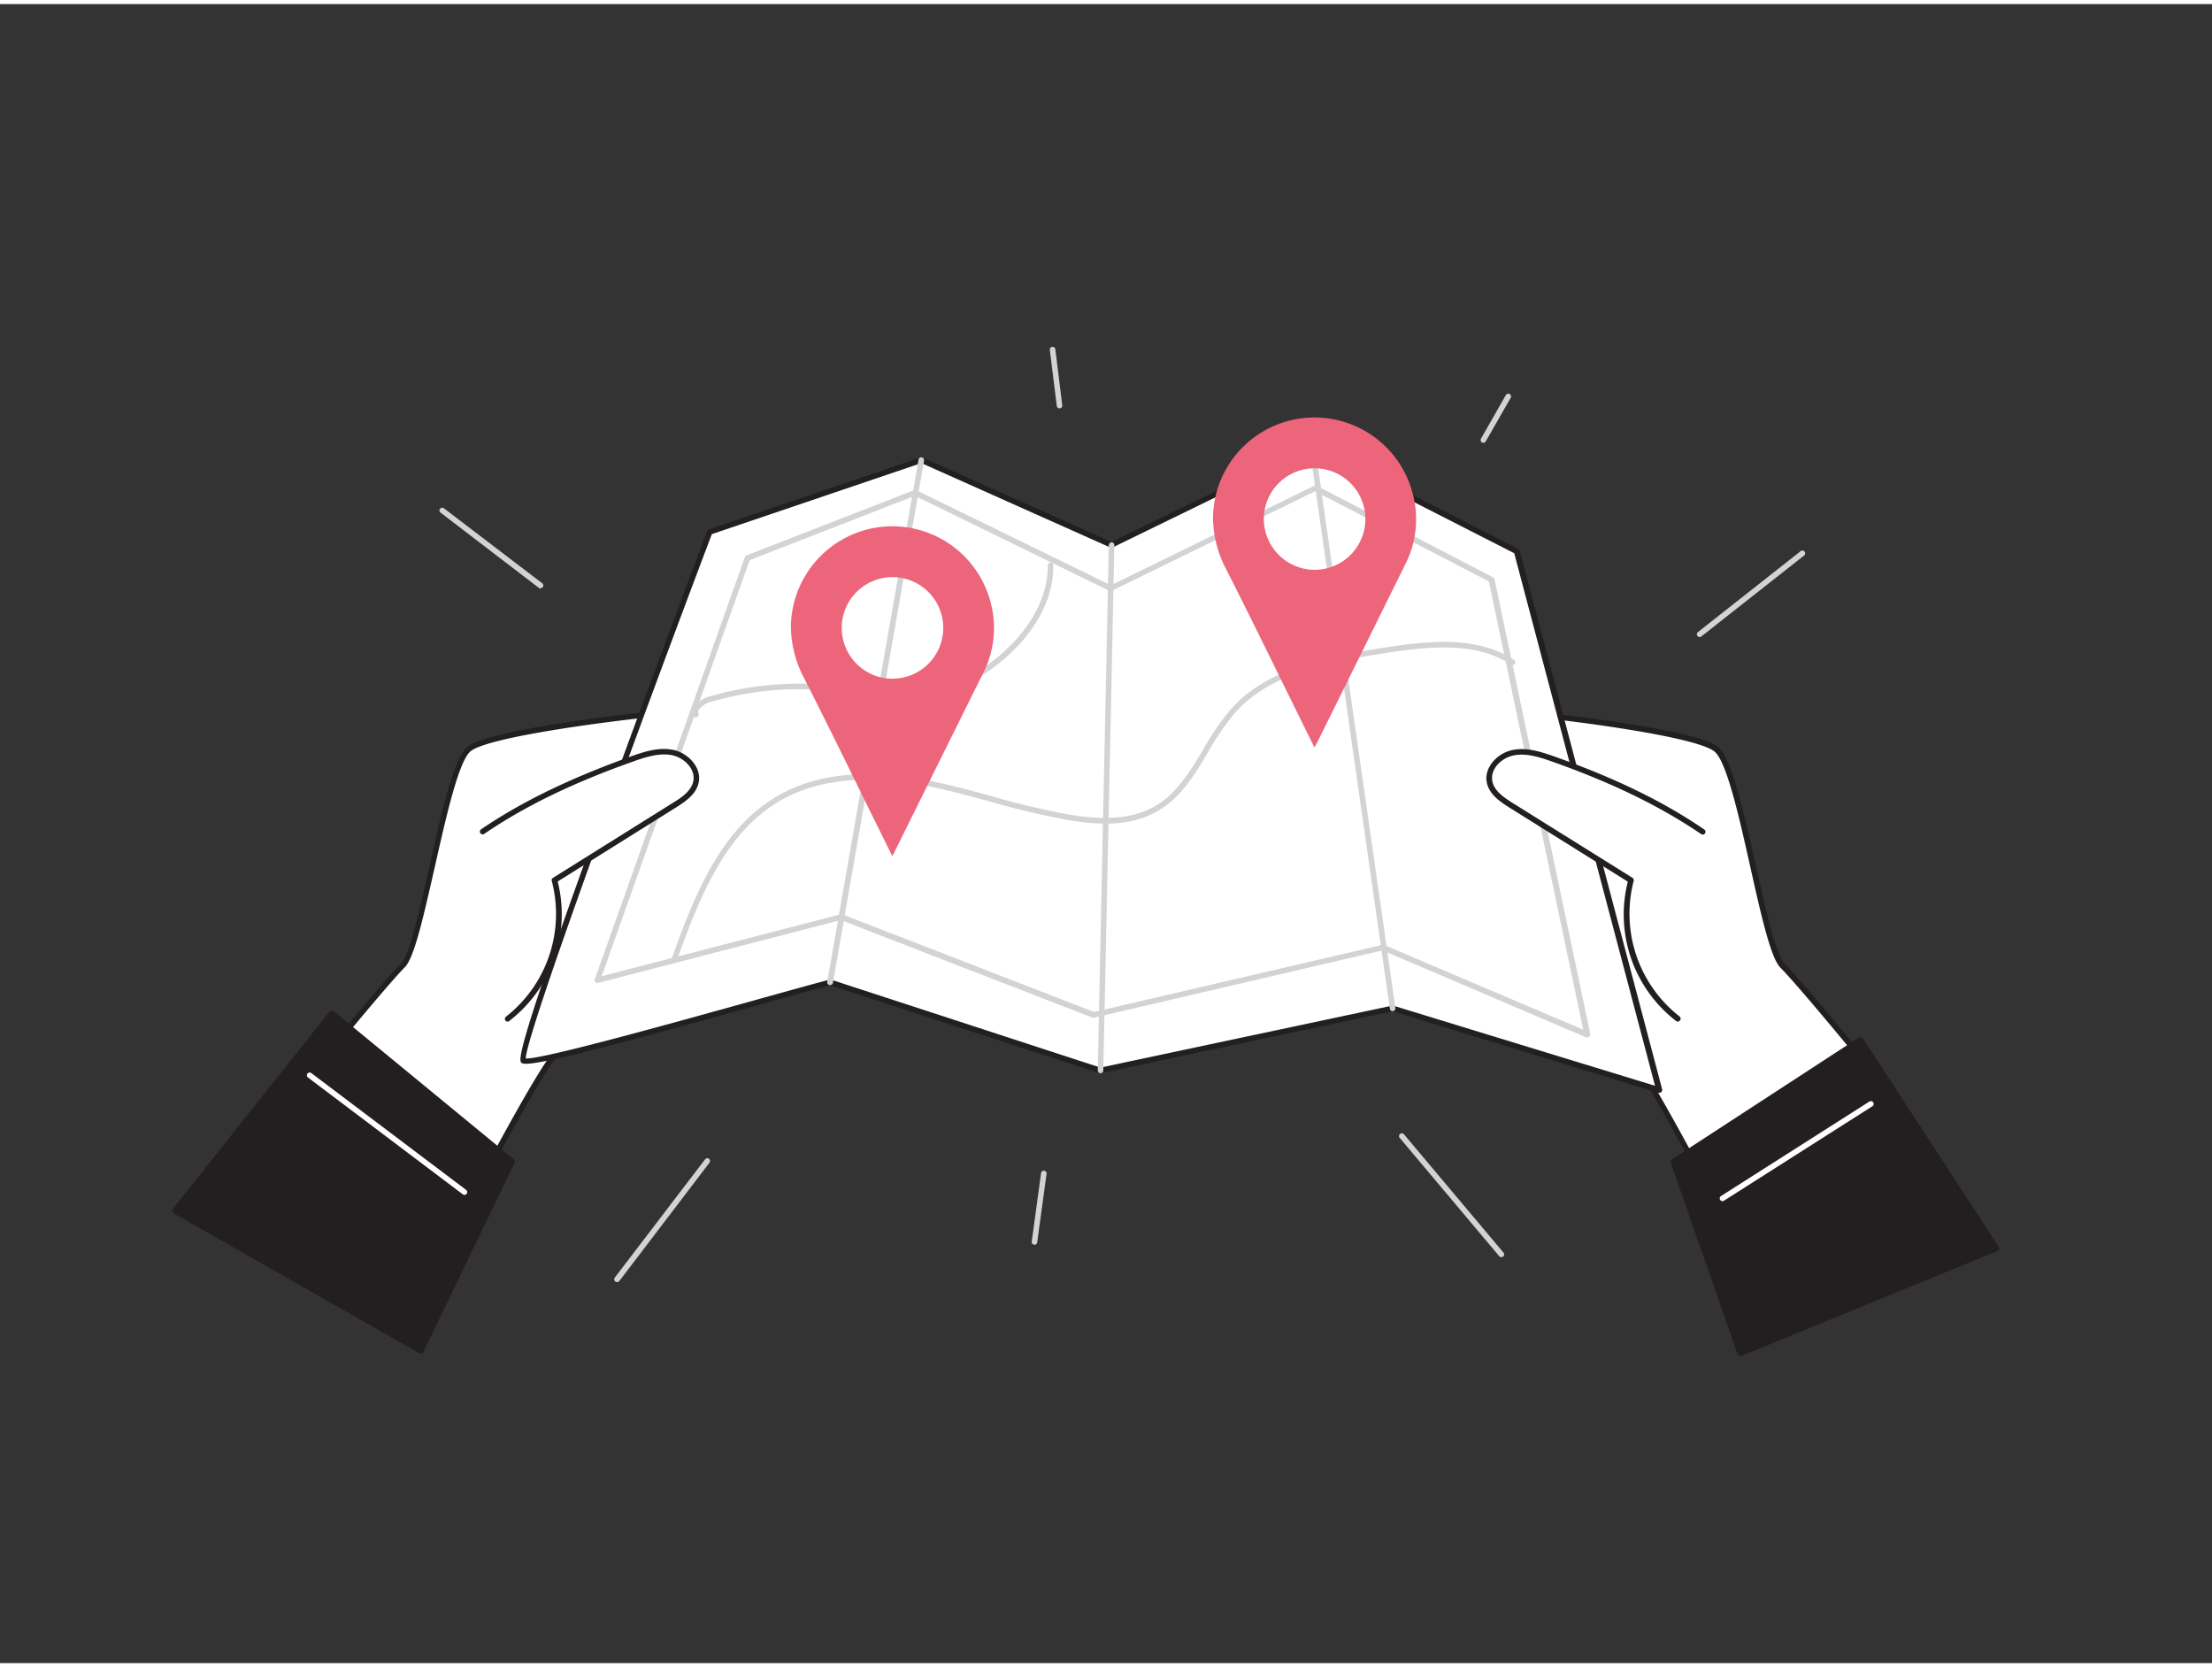 <svg id="_31" data-name="#31" xmlns="http://www.w3.org/2000/svg" viewBox="0 0 400 300" width="406" height="306" class="illustration styles_illustrationTablet__1DWOa"><rect x="0" y="0" width="400" height="300" fill="#333333" stroke="none"/><path d="M312.38,220.89s-13.33-25.65-17.4-30.81-24.56-61.63-24.84-62.17,35.89,3.26,40.24,6.8,8.43,35.61,12,39.15S339.2,193.7,339.2,193.7Z" fill="#fff"></path><path d="M312.38,221.39h-.08a.54.54,0,0,1-.37-.27c-.13-.25-13.34-25.66-17.35-30.73-3.5-4.44-18.54-45.13-23.49-58.5-.78-2.11-1.34-3.63-1.4-3.77a.54.54,0,0,1,.15-.62c.72-.58,16.26,1.43,19.09,1.83,8.61,1.2,19.38,3,21.77,5s4.58,11.51,6.85,21.59c1.77,7.89,3.6,16,5.15,17.59,3.51,3.52,16.34,19.22,16.89,19.89a.49.49,0,0,1,0,.66l-26.83,27.19A.47.47,0,0,1,312.38,221.39Zm-41.53-93,1.18,3.19c13.23,35.78,21.08,55.37,23.34,58.23,3.76,4.76,15,26.27,17.13,30.28l26-26.38c-1.95-2.38-13.35-16.27-16.54-19.46-1.75-1.75-3.45-9.32-5.42-18.08-2-9-4.32-19.26-6.5-21C306.26,132,275.63,128.48,270.85,128.35Z" fill="#231f20"></path><polygon points="314.67 243.93 302.59 209.29 336.44 187.24 361.03 224.97 314.67 243.93" fill="#231f20"></polygon><path d="M314.67,244.42a.52.52,0,0,1-.21,0,.5.5,0,0,1-.26-.29l-12.08-34.63a.5.5,0,0,1,.2-.59l33.85-22.05a.5.5,0,0,1,.69.15l24.59,37.73a.51.51,0,0,1,.06.42.52.52,0,0,1-.29.31l-46.36,19A.63.63,0,0,1,314.67,244.42ZM303.19,209.5,315,243.27l45.32-18.54-24-36.8Z" fill="#231f20"></path><path d="M82.83,220.89s13.33-25.65,17.4-30.81,24.56-61.63,24.84-62.17-35.89,3.26-40.24,6.8-8.43,35.61-12,39.15S56,193.7,56,193.7Z" fill="#fff"></path><path d="M82.83,221.39a.47.47,0,0,1-.35-.15L55.65,194.05a.49.49,0,0,1,0-.66C56.17,192.72,69,177,72.51,173.5c1.55-1.55,3.38-9.7,5.15-17.59,2.27-10.08,4.4-19.6,6.85-21.59s13.16-3.79,21.77-5c2.83-.4,18.36-2.41,19.09-1.83a.51.51,0,0,1,.14.63l-1.39,3.76c-5,13.37-20,54.06-23.49,58.5-4,5.07-17.22,30.48-17.35,30.73a.54.54,0,0,1-.37.27ZM56.68,193.67l26,26.38c2.09-4,13.37-25.52,17.13-30.28,2.26-2.86,10.11-22.45,23.34-58.23l1.18-3.19c-4.78.13-35.41,3.66-39.22,6.75-2.18,1.77-4.47,12-6.5,21-2,8.76-3.67,16.33-5.42,18.08C70,177.4,58.63,191.29,56.68,193.67Z" fill="#231f20"></path><polygon points="76.09 243.55 92.62 209.29 60 182.47 31.61 218.21 76.09 243.55" fill="#231f20"></polygon><path d="M76.09,244.05a.42.42,0,0,1-.24-.07L31.36,218.64a.48.48,0,0,1-.24-.34.48.48,0,0,1,.1-.4l28.39-35.74a.49.49,0,0,1,.33-.19.53.53,0,0,1,.37.11l32.63,26.83a.49.49,0,0,1,.13.6L76.54,243.77a.55.55,0,0,1-.3.26Zm-43.73-26,43.52,24.79L92,209.43,60.07,183.17Z" fill="#231f20"></path><path d="M128.33,95.45s-35.66,94.43-33.68,95.61,46.23-11.81,55.47-14.17L199,192.83l52.83-11.22L300,196.37,274.27,99l-37-18.89L201,97.81,166.63,82.46Z" fill="#fff"></path><path d="M300,196.87l-.15,0L251.8,182.13l-52.7,11.19a.57.57,0,0,1-.26,0l-48.73-15.89c-2.48.64-7.39,2-13.05,3.59-27.21,7.6-41.27,11.31-42.66,10.49-.68-.4-1.6-1,15.88-48.85,8.57-23.49,17.49-47.13,17.58-47.37a.54.54,0,0,1,.31-.3l38.3-13a.53.53,0,0,1,.37,0L201,97.26l36.11-17.61a.51.51,0,0,1,.45,0l37,18.88a.52.52,0,0,1,.26.32l25.75,97.38a.5.5,0,0,1-.48.63Zm-48.21-15.76.15,0,47.34,14.49-25.46-96.3L237.29,80.66l-36.1,17.6a.56.56,0,0,1-.42,0L166.61,83,128.72,95.85c-13.64,36.1-33.54,90.34-33.65,94.81,2.82.24,28-6.8,41.72-10.62,5.78-1.61,10.77-3,13.21-3.63a.45.45,0,0,1,.28,0L199,192.31l52.7-11.19ZM95.08,190.83h0Z" fill="#231f20"></path><path d="M125.8,129a.51.51,0,0,1-.48-.35,1.92,1.92,0,0,1,.13-1.5,4.77,4.77,0,0,1,2.82-1.94,58.45,58.45,0,0,1,24.88-1.69c1,.16,2.09.35,3.13.53,3.4.61,6.92,1.23,10.34.78a24.5,24.5,0,0,0,9.85-3.92c8.23-5.14,13.08-12.41,13-19.45a.52.52,0,0,1,.49-.51.49.49,0,0,1,.51.5c.11,7.39-4.92,15-13.44,20.31a25.59,25.59,0,0,1-10.26,4.07c-3.56.46-7.16-.18-10.63-.79-1-.19-2.07-.37-3.1-.53a57.45,57.45,0,0,0-24.46,1.66,3.78,3.78,0,0,0-2.21,1.44.89.89,0,0,0-.07.73.5.5,0,0,1-.31.63Z" fill="#d1d3d4"></path><path d="M122,173.09a.5.5,0,0,1-.47-.67c4.34-12.11,9.07-23.45,19.11-29.24,6.87-4,15.87-4.93,26.75-2.87,4.12.78,8.22,1.9,12.19,3a137.57,137.57,0,0,0,14.17,3.32c6.71,1.07,11.57.53,15.31-1.71s6.11-6.1,8.53-10.14a45,45,0,0,1,5.18-7.49c6.41-7,16.31-9.12,26.74-10.79,8.88-1.42,17.43-2.33,24.29,2.09a.5.5,0,0,1-.55.84c-6.56-4.23-14.9-3.33-23.59-1.94-10.24,1.64-19.95,3.68-26.15,10.47a44.6,44.6,0,0,0-5.06,7.33c-2.38,4-4.83,8.07-8.87,10.49s-9,3-16,1.84a139.67,139.67,0,0,1-14.27-3.34c-3.95-1.08-8-2.19-12.12-3-10.63-2-19.4-1.09-26.06,2.74-9.75,5.63-14.39,16.79-18.67,28.71A.49.49,0,0,1,122,173.09Z" fill="#d1d3d4"></path><path d="M199,193.33h0a.51.51,0,0,1-.49-.51l2-95a.53.53,0,0,1,.51-.49.49.49,0,0,1,.49.51l-2,95A.5.5,0,0,1,199,193.33Z" fill="#d1d3d4"></path><path d="M150.12,177.39H150a.51.51,0,0,1-.41-.58l16.51-94.43a.5.5,0,0,1,1,.17L150.62,177A.51.51,0,0,1,150.12,177.39Z" fill="#d1d3d4"></path><path d="M251.82,182.11a.49.49,0,0,1-.49-.43L236.8,80.17a.5.5,0,0,1,1-.14l14.53,101.51a.51.51,0,0,1-.43.57Z" fill="#d1d3d4"></path><path d="M287,186.84a.65.65,0,0,1-.19,0L250,171.12l-52.17,12.16a.48.48,0,0,1-.29,0l-45.49-17.65L108.15,177a.52.52,0,0,1-.5-.14.52.52,0,0,1-.1-.51L134.7,100a.5.5,0,0,1,.29-.3l30.29-11.8a.49.49,0,0,1,.41,0l35.19,17.2,36.76-18a.51.51,0,0,1,.45,0L270,103.66a.5.5,0,0,1,.26.34l17.31,82.23a.51.51,0,0,1-.17.49A.47.47,0,0,1,287,186.84Zm-37-16.74a.41.41,0,0,1,.19,0l36.11,15.36-17.07-81.06-31.43-16.3-36.76,18a.56.56,0,0,1-.44,0L165.44,88.91l-29.88,11.64-26.75,75.23L152,164.6a.54.54,0,0,1,.31,0l45.5,17.65L250,170.11Z" fill="#d1d3d4"></path><path d="M307.91,149.66c-8.3-5.69-17.58-9.82-27.07-13.18-2.35-.83-4.85-1.63-7.29-1.11s-4.69,2.83-4.2,5.27c.39,1.92,2.2,3.16,3.86,4.2l21.73,13.6a24,24,0,0,0,8.47,25" fill="#fff"></path><path d="M303.41,184a.49.49,0,0,1-.3-.1,24.31,24.31,0,0,1-8.75-25.21l-21.42-13.4c-1.83-1.15-3.66-2.45-4.08-4.53-.55-2.78,2-5.32,4.58-5.86s5,.23,7.57,1.13c11.1,3.94,19.74,8.14,27.18,13.23a.5.5,0,0,1,.13.7.49.49,0,0,1-.69.13c-7.37-5-15.94-9.21-26.95-13.11-2.41-.86-4.76-1.58-7-1.11s-4.25,2.49-3.81,4.69c.35,1.7,2,2.85,3.63,3.88L295.21,158a.49.49,0,0,1,.21.56,23.59,23.59,0,0,0,8.29,24.5.5.5,0,0,1,.1.7A.51.51,0,0,1,303.41,184Z" fill="#231f20"></path><path d="M237.69,134.41c-1.3-2.63-2.55-5.15-3.79-7.67-4-8.15-8-16.31-12.11-24.43a20.32,20.32,0,0,1-2.44-9.45,18.35,18.35,0,0,1,36.14-4.25,17.9,17.9,0,0,1-1.39,12.73L244,121.78l-5.94,12C237.93,134,237.83,134.14,237.69,134.41Zm0-32.11a9.18,9.18,0,1,0-9.15-9.17A9.21,9.21,0,0,0,237.67,102.3Z" fill="#ec657a"></path><path d="M161.36,154.09l-3.79-7.68c-4-8.14-8-16.31-12.11-24.42a20.35,20.35,0,0,1-2.44-9.45,18.35,18.35,0,0,1,36.14-4.25A17.88,17.88,0,0,1,177.77,121l-10.14,20.44-5.94,12Zm0-32.11a9.18,9.18,0,1,0-9.15-9.18A9.21,9.21,0,0,0,161.34,122Z" fill="#ec657a"></path><path d="M87.3,149.66c8.3-5.69,17.58-9.82,27.07-13.18,2.35-.83,4.85-1.63,7.29-1.11s4.69,2.83,4.2,5.27c-.39,1.92-2.2,3.16-3.86,4.2l-21.73,13.6a23.94,23.94,0,0,1-8.47,25" fill="#fff"></path><path d="M91.8,184a.51.51,0,0,1-.4-.2.5.5,0,0,1,.1-.7,23.59,23.59,0,0,0,8.29-24.5A.49.49,0,0,1,100,158l21.74-13.6c1.65-1,3.28-2.18,3.63-3.88.44-2.2-1.65-4.23-3.81-4.69s-4.62.25-7,1.11c-11,3.9-19.59,8.07-27,13.11a.49.49,0,0,1-.69-.13.5.5,0,0,1,.13-.7C94.46,144.15,103.1,140,114.2,136c2.55-.9,5-1.66,7.57-1.13s5.13,3.08,4.58,5.86c-.42,2.08-2.25,3.38-4.08,4.53l-21.42,13.4a24.31,24.31,0,0,1-8.75,25.21A.49.49,0,0,1,91.8,184Z" fill="#231f20"></path><path d="M97.75,105.67a.47.47,0,0,1-.3-.1L79.72,92a.5.5,0,1,1,.6-.79l17.73,13.52a.5.5,0,0,1-.3.9Z" fill="#d1d3d4"></path><path d="M191.6,73.1a.5.5,0,0,1-.5-.43l-1.26-10.12a.5.5,0,0,1,1-.13l1.25,10.12a.49.49,0,0,1-.43.56Z" fill="#d1d3d4"></path><path d="M307.35,114.46a.51.51,0,0,1-.4-.2.5.5,0,0,1,.09-.7l18.58-14.64a.5.5,0,0,1,.62.79l-18.58,14.64A.56.56,0,0,1,307.35,114.46Z" fill="#d1d3d4"></path><path d="M268.24,79.33a.54.54,0,0,1-.25-.06.51.51,0,0,1-.18-.69l4.5-7.88a.5.5,0,1,1,.87.5l-4.51,7.88A.5.5,0,0,1,268.24,79.33Z" fill="#d1d3d4"></path><path d="M111.57,231.1a.54.54,0,0,1-.3-.1.51.51,0,0,1-.1-.71L127.5,208.9a.5.5,0,0,1,.7-.1.51.51,0,0,1,.1.7L112,230.9A.51.51,0,0,1,111.57,231.1Z" fill="#d1d3d4"></path><path d="M271.5,226.59a.52.52,0,0,1-.39-.17l-18-21.4a.5.5,0,0,1,.77-.65l18,21.4a.51.51,0,0,1-.06.71A.56.56,0,0,1,271.5,226.59Z" fill="#d1d3d4"></path><path d="M187,224.34H187a.51.51,0,0,1-.43-.57l1.69-12.39a.5.5,0,0,1,.56-.42.49.49,0,0,1,.43.56l-1.69,12.39A.5.5,0,0,1,187,224.34Z" fill="#d1d3d4"></path><path d="M84,215.33a.5.5,0,0,1-.31-.1l-28-21.13a.5.5,0,0,1-.1-.7.51.51,0,0,1,.7-.1l28,21.13a.5.5,0,0,1-.3.9Z" fill="#fff"></path><path d="M311.48,216.46a.5.5,0,0,1-.27-.92l26.84-17.09a.51.51,0,0,1,.69.16.5.5,0,0,1-.15.69l-26.84,17.08A.56.56,0,0,1,311.48,216.46Z" fill="#fff"></path></svg>